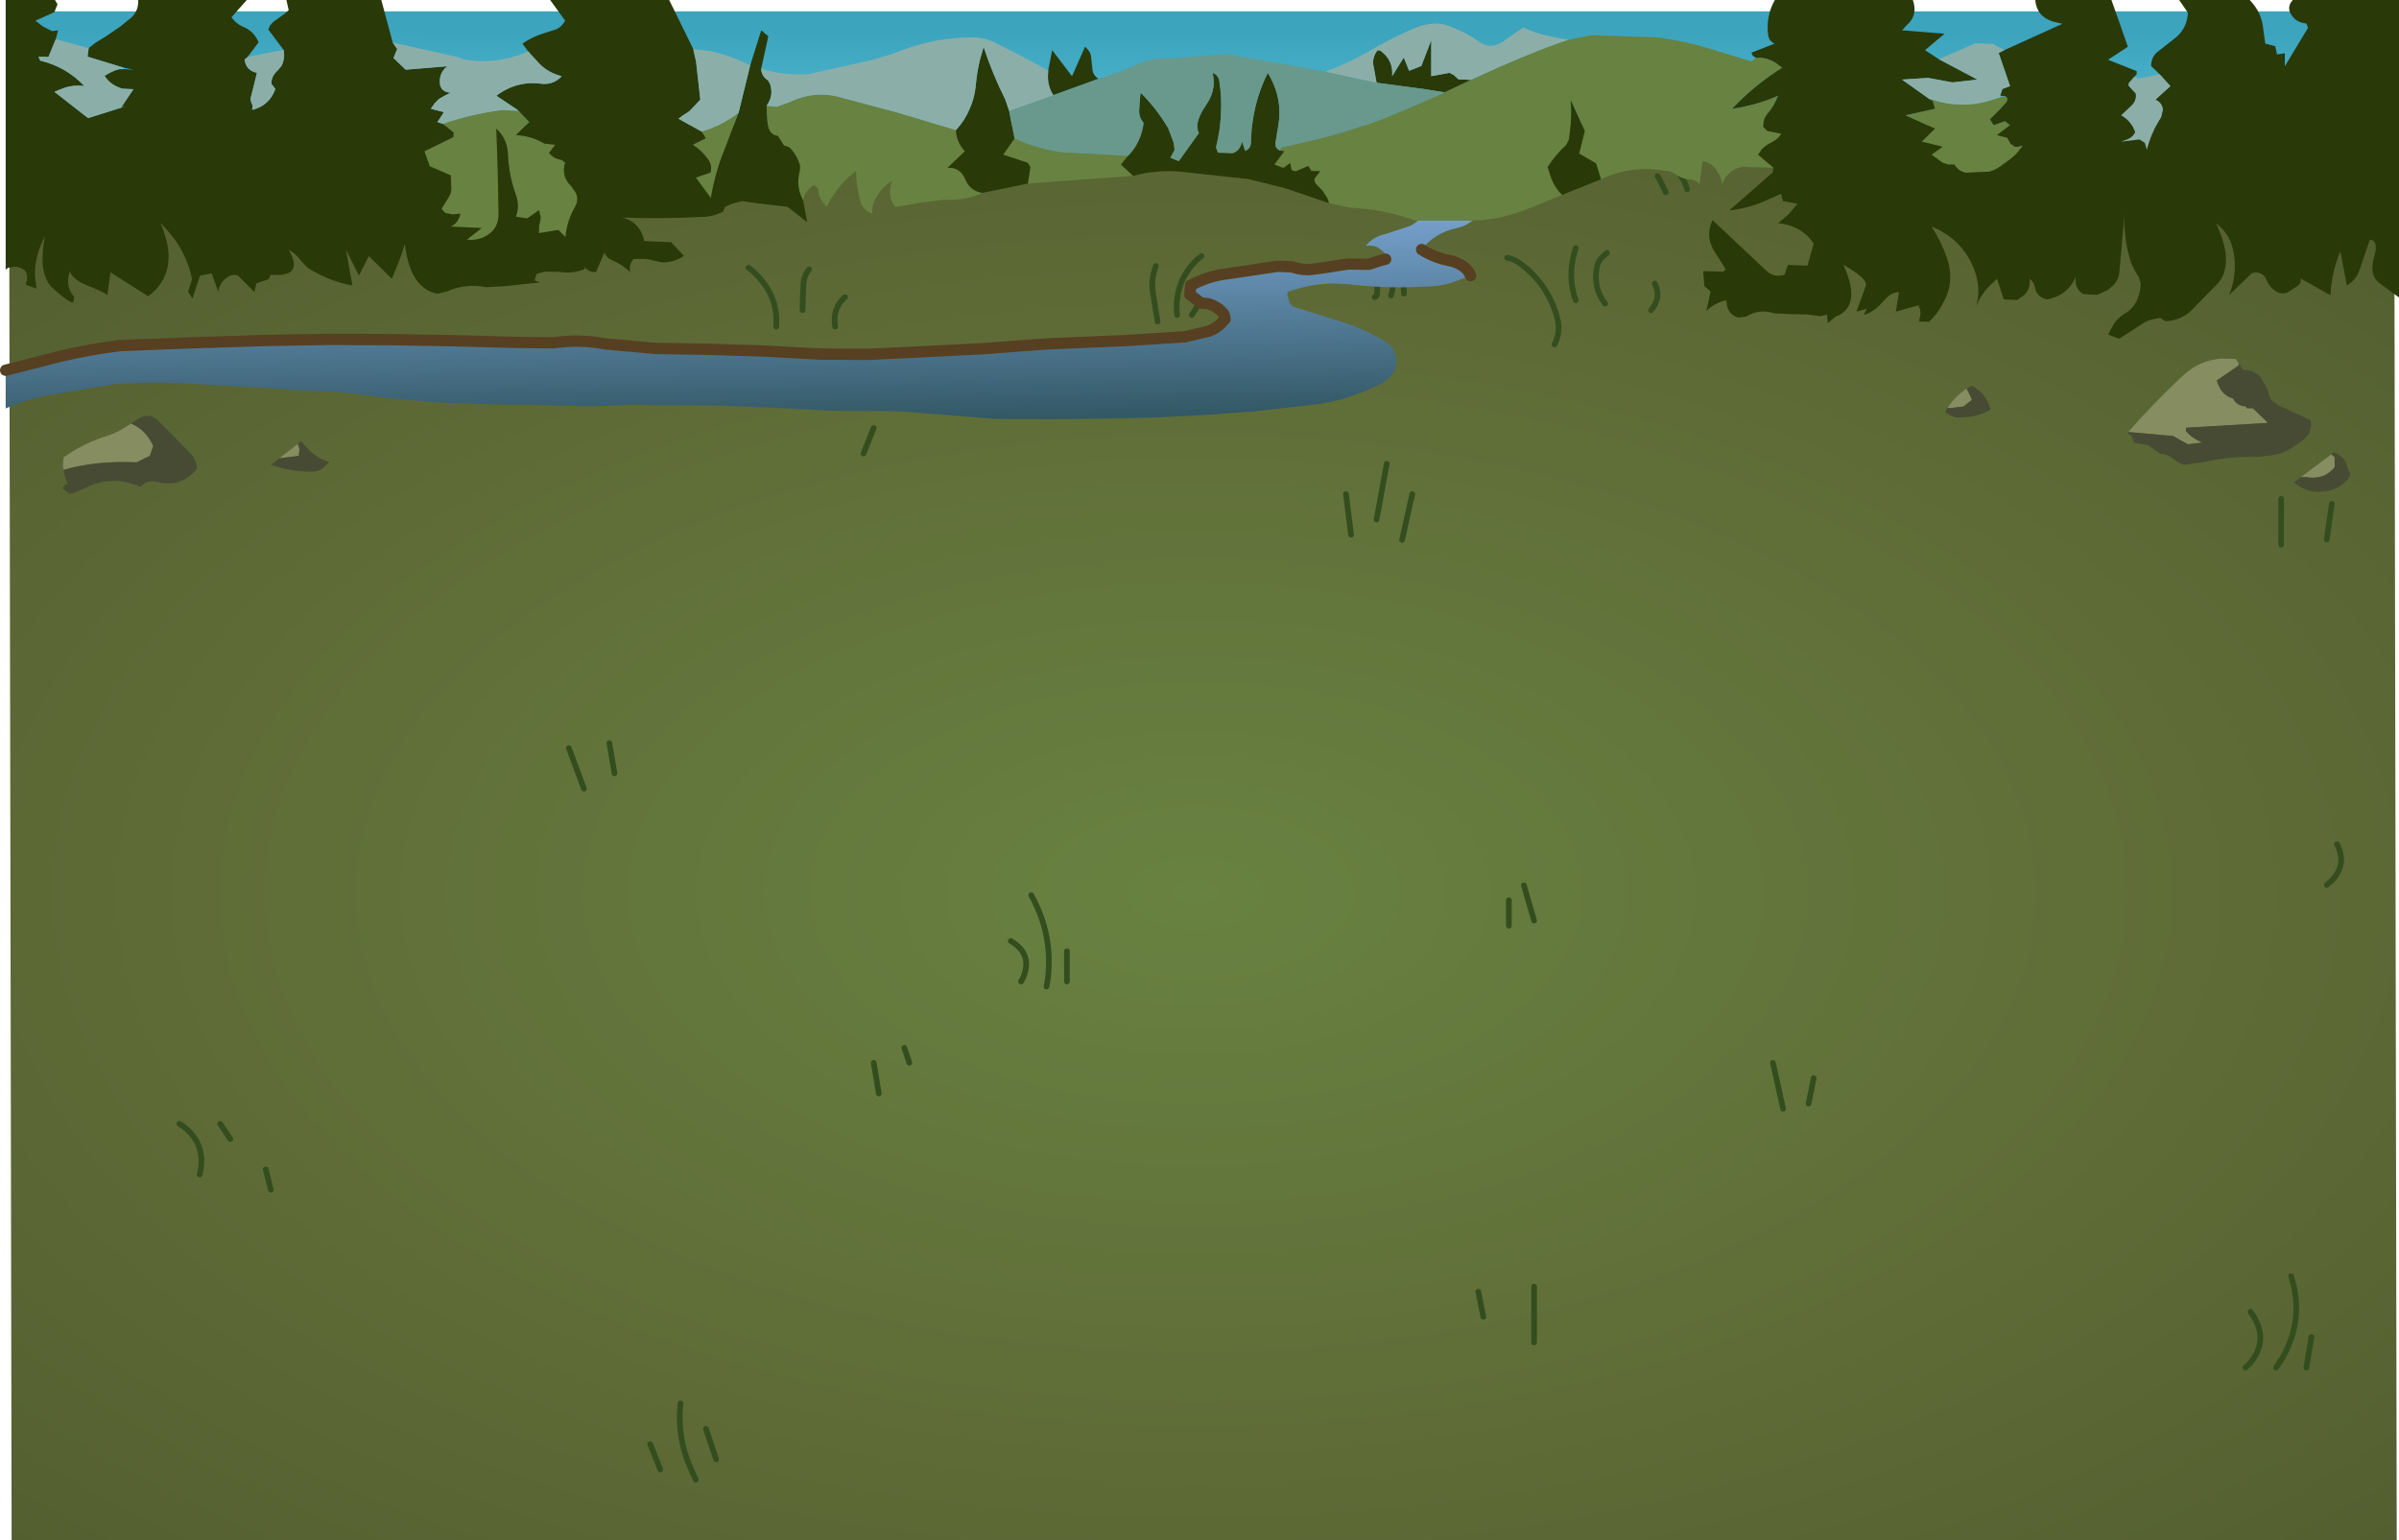 <?xml version="1.0" encoding="UTF-8" standalone="no"?>
<svg xmlns:xlink="http://www.w3.org/1999/xlink" height="271.9px" width="423.4px" xmlns="http://www.w3.org/2000/svg">
  <g transform="matrix(1.0, 0.0, 0.0, 1.0, 16.1, -2.7)">
    <path d="M405.1 46.0 L-14.0 46.0 -14.0 4.7 405.1 4.7 405.1 46.0" fill="url(#gradient0)" fill-rule="evenodd" stroke="none"/>
    <path d="M406.9 274.6 L-14.05 274.6 -14.5 24.85 406.45 24.85 406.9 274.6" fill="url(#gradient1)" fill-rule="evenodd" stroke="none"/>
    <path d="M386.5 90.75 L386.5 98.85 M395.45 91.65 L394.55 97.95 M396.35 151.7 Q398.25 155.4 395.25 158.3 L394.55 158.9 M388.25 227.95 Q390.7 235.55 386.65 242.5 L385.6 244.1 M391.85 238.7 L390.95 244.1 M381.1 234.25 Q384.55 238.95 381.1 243.2 L380.2 244.1 M258.25 63.5 Q259.5 61.15 258.6 58.3 256.9 52.7 252.25 49.25 251.1 48.4 249.9 48.2 M262.0 55.7 Q260.55 51.65 261.75 47.35 L262.0 46.5 M267.2 56.3 Q265.0 53.5 265.75 49.7 265.95 48.95 266.45 48.3 L267.5 47.35 M277.9 36.65 L276.65 34.1 276.45 33.8 M281.65 36.1 Q281.3 34.85 280.55 33.75 M275.3 57.45 Q277.2 55.2 275.95 52.75 M191.65 58.3 Q191.05 52.55 195.15 48.55 L195.95 47.9 M188.2 59.45 L187.55 55.4 187.35 54.25 Q187.05 51.8 187.9 49.65 M194.25 58.3 L195.5 56.35 195.9 55.65 Q196.3 54.9 197.1 54.25 M226.5 55.15 Q227.0 55.05 226.95 54.25 L226.95 53.4 Q227.0 52.5 226.6 51.6 226.15 50.7 225.05 50.25 M231.7 54.55 Q231.65 52.4 230.6 50.45 M229.4 54.85 Q230.2 52.7 228.75 50.85 M221.45 89.9 L222.35 97.1 M233.15 89.9 L231.35 98.0 M228.65 84.55 L226.85 94.4 M172.2 170.6 L172.2 175.95 M162.3 168.8 Q166.2 171.1 164.5 175.2 L164.1 175.95 M165.9 160.7 Q169.75 167.65 168.85 175.35 L168.6 176.85 M250.2 161.6 L250.2 166.1 M252.85 158.95 L254.65 165.2 M304.0 193.0 L303.1 197.5 M120.9 60.35 Q121.25 56.0 118.6 52.55 117.3 50.85 116.0 49.95 M138.1 78.25 L136.3 82.75 M125.55 57.45 Q125.55 55.15 125.7 52.8 125.8 51.3 126.7 50.25 M131.3 60.35 Q130.8 57.4 132.75 55.4 L133.05 55.15 M91.45 133.85 L92.35 139.2 M84.3 134.75 L86.95 141.9 M138.1 190.3 L139.0 195.7 M143.5 187.65 L144.4 190.3 M98.65 257.6 L100.45 262.1 M108.5 254.9 L110.3 260.3 M104.0 250.4 Q103.35 256.55 105.9 262.1 L106.7 263.9 M15.55 201.05 Q20.05 203.9 19.35 208.95 L19.15 210.0 M30.8 209.1 L31.7 212.7 M22.75 201.05 L24.55 203.75 M244.8 230.7 L245.7 235.15 M254.65 229.8 L254.65 239.65 M296.8 190.3 L298.6 198.4" fill="none" stroke="#334d1e" stroke-linecap="round" stroke-linejoin="round" stroke-width="1.0"/>
    <path d="M296.9 32.3 L292.55 32.2 Q290.65 31.9 289.15 33.25 288.25 34.05 287.85 35.2 L287.6 34.25 Q287.1 32.75 285.85 31.7 L285.0 31.3 284.4 31.15 283.85 35.2 Q283.2 34.4 282.15 34.35 280.8 34.3 279.75 33.55 278.75 32.8 277.65 32.85 271.85 31.8 266.45 34.35 L265.6 31.55 262.6 29.8 263.6 25.8 261.1 20.3 Q261.35 23.75 260.8 27.35 L260.35 28.25 Q258.35 30.1 257.05 32.2 L257.65 34.05 Q258.25 35.75 259.6 37.1 L254.1 39.35 Q249.15 41.45 243.85 41.65 L234.1 41.65 233.7 41.65 Q228.05 39.6 222.15 39.35 L218.45 38.55 218.2 37.75 217.3 36.35 216.0 35.0 215.85 34.3 216.9 32.9 215.35 32.9 214.8 32.0 212.6 32.95 211.85 32.75 211.6 31.5 210.4 32.35 208.8 31.75 210.55 29.4 209.85 29.3 210.0 28.8 216.85 27.2 Q222.85 25.7 228.6 23.4 L233.75 21.25 238.85 19.0 243.5 16.8 Q248.4 14.5 253.4 12.45 257.0 10.95 260.75 9.7 L264.8 8.9 276.4 9.3 Q280.65 9.85 284.7 11.0 L293.05 13.55 293.8 12.9 Q295.7 12.75 297.3 13.8 L298.45 14.65 Q293.5 17.75 289.6 21.9 293.85 21.3 297.7 19.6 297.05 21.4 295.8 22.8 295.3 23.4 295.15 24.2 295.05 24.65 295.1 25.1 L295.8 25.8 298.3 26.3 Q297.7 27.25 296.65 27.8 295.65 28.25 294.85 29.05 L294.2 30.0 296.9 32.3 M183.9 33.75 L165.3 35.1 165.75 32.2 165.3 31.45 160.95 30.0 162.95 27.15 Q166.95 29.05 171.35 29.6 L182.95 30.25 181.75 31.75 183.9 33.75 M157.3 36.75 Q154.2 38.2 150.55 37.95 L146.8 38.4 141.9 39.25 Q140.7 37.7 141.05 35.85 L141.15 35.25 141.35 34.6 140.9 34.95 140.85 34.95 Q139.35 36.05 138.45 37.75 137.9 38.7 137.85 39.7 L137.85 40.4 Q136.0 39.8 135.6 37.8 L135.05 34.65 135.0 32.9 Q131.6 35.4 129.8 39.25 L128.95 38.2 128.45 37.2 128.25 35.9 127.5 35.35 126.55 36.15 126.1 36.7 125.8 37.35 125.65 38.1 Q124.3 35.6 125.05 32.85 L125.1 31.95 Q124.65 30.3 123.55 29.05 123.05 28.45 122.3 28.45 L121.2 26.7 Q120.3 26.55 119.95 26.05 119.55 25.55 119.45 24.95 119.2 23.15 119.2 21.35 L120.95 21.55 123.3 20.7 Q127.35 18.75 131.55 19.7 L141.9 22.45 147.15 24.0 152.6 25.7 Q152.75 27.85 154.2 29.4 L151.15 32.3 Q153.4 32.2 154.3 34.4 155.1 36.4 157.3 36.75 M324.7 20.2 Q330.2 22.1 335.7 20.25 L336.95 19.85 337.8 19.65 Q338.35 20.0 338.1 20.55 L337.85 20.9 336.95 21.9 335.1 23.75 335.75 24.8 337.75 24.1 338.65 24.8 336.35 26.55 338.15 27.0 338.75 28.05 339.15 28.35 339.5 28.6 340.0 28.6 340.95 28.35 340.15 29.4 Q339.45 30.25 338.55 30.9 L337.1 31.95 Q336.15 32.7 334.95 33.0 L330.8 33.2 Q329.45 32.85 328.85 31.75 L327.7 31.75 326.7 31.4 324.8 30.0 326.75 28.6 323.05 27.7 325.4 25.4 320.2 23.05 325.4 21.9 325.05 20.6 324.7 20.35 324.7 20.2 M107.75 25.95 L109.25 25.45 Q112.05 24.3 114.25 22.6 L111.85 28.9 Q110.15 33.0 109.4 37.45 L109.2 37.45 106.7 34.05 109.3 33.15 Q109.65 31.9 108.85 30.8 107.75 29.25 106.15 28.25 L108.45 27.1 107.75 25.95 M75.65 22.5 L77.3 24.25 74.95 26.55 Q77.65 26.65 80.0 28.05 L81.9 28.25 80.8 29.7 81.2 30.1 Q81.65 30.55 82.3 30.75 L83.05 30.95 83.65 31.4 Q82.9 33.8 84.7 35.55 L85.45 36.6 Q86.15 37.85 85.4 39.2 83.95 41.7 83.7 44.55 L82.45 43.3 79.0 43.85 79.05 42.6 79.3 41.35 79.3 40.85 79.0 39.8 Q78.0 40.55 76.95 41.25 L74.95 40.95 Q75.65 39.05 74.95 37.1 73.7 33.65 73.55 30.0 73.45 27.2 71.5 25.4 L71.75 32.9 71.9 40.45 Q71.9 43.25 69.5 44.45 68.05 45.2 66.3 45.0 L68.9 42.95 63.45 42.7 64.1 42.3 64.6 41.75 64.95 41.1 65.15 40.4 63.85 40.55 62.55 40.3 62.3 40.1 61.9 39.65 Q61.85 39.45 61.95 39.35 L62.6 38.3 63.2 37.3 63.45 36.75 63.55 36.15 63.45 33.65 59.75 32.05 58.8 29.4 63.9 26.9 63.95 26.1 62.05 24.55 Q67.0 22.85 72.5 22.1 L75.1 22.25 75.65 22.5" fill="#688241" fill-rule="evenodd" stroke="none"/>
    <path d="M365.05 15.8 L363.55 14.35 Q363.55 12.6 364.95 11.65 L368.0 9.25 Q369.9 7.6 370.05 4.95 L368.5 2.7 380.95 2.7 Q383.1 4.9 383.35 7.9 L383.7 10.4 385.45 10.85 385.75 12.15 385.7 12.3 385.8 12.3 387.15 12.1 387.15 14.4 391.25 7.6 390.95 6.85 Q389.25 6.7 388.4 5.45 387.35 4.05 388.55 2.7 L407.3 2.7 407.3 55.2 403.75 52.6 Q402.0 51.1 402.9 48.1 403.8 45.1 402.15 45.0 L400.35 50.3 Q399.8 52.05 398.1 53.1 L397.0 47.3 396.9 47.25 396.85 47.2 396.85 47.25 Q395.4 50.9 395.2 54.8 L389.9 51.85 Q390.25 52.7 389.05 53.4 L388.05 54.05 Q387.15 54.7 386.15 54.4 384.65 53.8 384.0 52.25 383.2 50.4 381.35 50.9 L377.3 54.8 Q378.95 50.8 377.95 46.5 377.3 43.85 375.0 42.1 378.35 49.2 375.35 52.7 L370.4 57.75 Q368.5 59.3 366.1 59.4 L365.15 58.8 363.9 59.05 Q362.65 59.3 361.7 60.05 L357.9 62.5 355.95 61.75 357.05 59.75 Q357.75 58.8 358.75 58.15 360.55 57.15 361.25 55.2 361.75 53.85 361.7 52.6 L361.3 51.5 Q360.3 50.0 359.8 48.4 358.65 44.4 358.85 40.4 L357.95 50.75 Q357.85 51.95 356.95 53.0 L355.9 53.9 354.0 54.75 351.55 54.6 Q350.0 53.65 350.25 51.6 348.75 54.9 345.2 55.55 344.6 55.45 344.15 55.15 343.2 54.5 343.05 53.4 342.9 52.45 342.1 51.9 342.3 53.55 341.25 54.7 L339.95 55.65 337.55 55.55 336.35 51.9 335.1 53.1 Q333.45 54.75 332.6 56.9 333.15 55.3 333.05 53.55 332.9 51.45 332.05 49.6 329.85 44.7 324.8 42.7 326.45 45.2 327.5 48.2 328.8 51.95 327.3 55.25 326.15 57.85 324.35 59.5 L322.6 59.45 322.85 58.05 322.8 57.35 322.5 56.6 318.5 57.7 319.05 54.25 Q317.85 54.3 316.9 55.25 L315.75 56.45 Q314.55 57.75 312.85 58.3 L313.35 57.2 311.55 57.7 313.2 53.15 Q313.6 51.9 309.25 49.45 312.6 56.8 307.85 58.6 L306.5 59.75 306.35 58.25 305.15 58.5 302.8 58.2 299.95 58.15 297.05 58.0 Q294.3 57.15 292.05 58.6 L290.65 58.75 Q288.6 58.1 288.6 55.7 288.1 55.75 287.65 55.95 286.7 56.3 285.85 56.9 285.4 57.2 285.05 57.65 L285.8 54.15 284.7 53.2 284.5 50.55 288.05 50.65 288.45 50.2 286.25 46.7 Q284.9 44.2 286.15 41.55 L295.55 50.4 Q296.95 51.8 298.85 51.2 L299.45 49.45 302.9 49.6 304.0 45.7 303.45 44.95 Q302.6 43.9 301.35 43.2 299.6 42.25 297.7 42.1 L299.55 40.55 301.15 38.65 298.55 38.2 298.25 36.9 296.0 37.9 Q292.7 39.45 289.1 39.85 L296.75 33.15 296.9 32.3 294.2 30.0 294.85 29.05 Q295.65 28.25 296.65 27.8 297.7 27.25 298.3 26.3 L295.8 25.8 295.1 25.1 Q295.05 24.65 295.15 24.2 295.3 23.4 295.8 22.8 297.05 21.4 297.7 19.6 293.85 21.3 289.6 21.9 293.5 17.75 298.45 14.65 L297.3 13.8 Q295.7 12.75 293.8 12.9 L293.25 12.55 293.0 12.0 297.1 10.4 Q296.1 10.0 295.95 8.8 295.55 5.5 297.15 2.7 L321.5 2.7 Q322.45 5.45 320.4 7.15 L319.6 8.05 327.1 8.65 323.65 11.55 326.1 13.15 332.9 16.75 328.5 17.25 324.2 16.45 319.6 16.75 324.45 20.2 324.7 20.35 325.05 20.6 325.4 21.9 320.2 23.05 325.4 25.4 323.05 27.7 326.75 28.6 324.8 30.0 326.7 31.4 327.7 31.75 328.85 31.75 Q329.45 32.85 330.8 33.2 L334.95 33.0 Q336.15 32.7 337.1 31.95 L338.55 30.9 Q339.45 30.25 340.15 29.4 L340.95 28.35 340.0 28.6 339.5 28.6 339.15 28.35 338.75 28.05 338.15 27.0 336.35 26.55 338.65 24.8 337.75 24.1 335.75 24.8 335.1 23.75 336.95 21.9 337.85 20.9 338.1 20.55 Q338.35 20.0 337.8 19.65 L336.9 19.6 337.3 18.4 338.65 17.9 336.65 12.05 337.65 11.55 347.9 6.9 346.2 6.5 Q343.35 5.6 343.1 2.7 L356.55 2.7 359.45 10.95 355.95 13.25 361.0 15.25 361.0 15.8 360.5 16.35 359.6 17.4 359.6 17.85 360.85 19.2 Q361.05 20.45 360.1 21.35 L358.3 23.05 Q360.1 24.05 360.75 26.05 360.3 26.9 359.5 27.25 L358.3 27.7 361.5 27.3 362.45 27.9 362.8 29.1 Q363.6 26.0 365.3 23.4 L365.6 22.15 Q365.6 20.9 364.3 20.3 L366.95 17.9 365.05 15.8 M266.45 34.35 L259.6 37.1 Q258.25 35.75 257.65 34.05 L257.05 32.2 Q258.35 30.1 260.35 28.25 L260.8 27.35 Q261.35 23.75 261.1 20.3 L263.6 25.8 262.6 29.8 265.6 31.55 266.45 34.35 M218.45 38.55 L210.65 35.9 204.2 34.3 192.7 33.05 Q188.3 32.55 183.9 33.75 L181.75 31.75 182.95 30.25 Q185.1 28.1 185.65 25.0 L185.7 24.35 Q184.9 23.45 184.95 22.2 185.0 20.6 185.2 19.05 188.05 21.85 190.05 25.3 L191.0 27.8 191.2 29.15 190.45 30.55 191.95 31.15 195.5 26.2 Q195.05 25.2 195.3 24.2 195.6 23.1 196.2 22.1 L197.15 20.6 Q198.55 18.25 197.9 15.55 198.95 15.95 199.1 17.0 200.0 22.8 198.5 28.7 L198.85 29.65 201.45 29.75 Q202.8 29.3 203.1 27.7 L203.65 29.35 Q204.7 28.95 204.7 27.7 204.8 21.25 207.65 15.55 210.5 20.2 209.4 25.45 L209.0 27.9 Q208.85 28.85 209.85 29.3 L210.55 29.4 208.8 31.75 210.4 32.35 211.6 31.5 211.85 32.75 212.6 32.95 214.8 32.0 215.35 32.9 216.9 32.9 215.85 34.3 216.0 35.0 217.3 36.35 218.2 37.75 218.45 38.55 M165.3 35.1 L157.3 36.75 Q155.1 36.4 154.3 34.4 153.4 32.2 151.15 32.3 L154.2 29.4 Q152.75 27.85 152.6 25.7 154.15 24.0 155.0 22.0 155.9 20.0 156.1 17.9 156.3 15.55 156.85 13.25 L157.5 11.0 Q159.1 15.85 161.3 20.2 L162.0 22.25 162.95 27.15 160.95 30.0 165.3 31.45 165.75 32.2 165.3 35.1 M125.65 38.1 L126.35 41.9 122.9 39.2 117.7 38.6 114.9 38.2 Q113.85 38.4 112.85 38.75 L111.85 39.25 111.5 40.05 Q109.65 41.05 107.4 41.0 100.6 41.35 93.7 41.1 96.5 41.75 97.4 44.5 L97.6 45.25 102.35 45.45 104.6 47.85 Q102.8 49.1 100.65 49.0 L97.9 48.4 95.75 48.4 Q94.8 49.4 95.15 50.75 93.7 49.35 91.85 48.6 90.95 48.2 90.55 47.3 L89.1 50.7 Q88.05 50.8 87.25 50.05 L86.95 49.7 87.1 50.1 87.1 50.2 Q84.95 51.05 82.7 50.7 L80.0 50.65 78.6 51.05 78.25 52.2 79.25 52.55 73.05 53.2 69.7 53.4 Q66.1 52.65 62.8 54.15 L61.1 54.55 Q56.25 53.6 55.35 45.75 54.6 48.35 53.05 51.9 L49.0 47.9 47.25 51.35 44.95 46.75 46.1 53.1 Q41.85 52.3 38.25 50.0 L37.0 48.7 Q36.05 47.4 34.85 46.8 37.7 51.7 31.7 51.2 L31.3 52.0 29.15 52.7 28.8 54.25 25.85 51.3 25.15 51.2 Q24.45 51.3 23.85 51.75 22.55 52.75 22.45 54.25 L21.25 50.95 19.2 51.35 17.85 55.4 17.1 54.15 17.8 51.95 Q16.75 46.95 13.25 43.15 L12.2 42.05 Q15.95 50.55 10.05 55.0 L3.4 50.75 2.85 54.8 Q2.3 54.25 -0.8 53.05 -3.3 52.0 -3.75 50.6 -4.35 52.1 -3.9 53.55 -3.65 54.4 -3.0 55.1 L-3.2 56.1 Q-4.0 56.1 -6.75 53.6 -9.5 51.1 -8.15 44.4 -9.95 47.65 -9.95 51.3 L-9.65 53.65 -11.55 52.95 Q-10.6 50.15 -13.35 49.75 L-14.65 49.95 -15.1 50.3 -15.1 2.7 -6.4 2.7 -5.95 3.45 -6.5 4.85 -9.85 6.35 -8.55 7.35 -6.9 8.2 -5.85 8.05 -6.25 9.6 -7.55 12.75 -9.3 12.7 -9.0 13.4 Q-4.4 14.5 -1.2 17.9 -3.3 17.6 -5.25 18.4 L-6.5 18.9 -0.55 23.55 6.1 21.45 5.3 21.65 7.45 18.45 5.45 18.35 Q3.75 17.8 2.8 16.7 L2.35 16.1 Q3.0 15.65 3.7 15.35 4.3 15.05 5.0 14.9 L5.7 14.9 7.45 15.0 5.75 14.65 -0.65 12.7 -0.45 11.2 0.75 10.25 2.7 9.05 5.25 7.3 6.45 6.3 Q8.4 5.0 8.3 2.7 L27.45 2.7 24.75 5.75 Q25.55 6.9 26.85 7.45 28.65 8.15 29.55 10.15 L27.6 12.75 27.05 13.25 Q27.4 15.2 29.25 15.55 L28.25 19.6 Q27.95 20.4 28.5 21.35 L28.4 22.1 Q31.45 21.35 32.5 18.4 L31.8 17.5 Q31.75 16.15 32.95 15.1 L33.6 14.3 Q34.25 12.95 33.95 11.5 L31.25 7.9 31.6 7.15 32.15 6.55 34.3 5.0 34.85 4.5 34.45 2.7 51.2 2.7 53.2 10.2 54.0 11.35 53.35 12.95 55.5 15.0 62.85 14.4 Q61.2 15.65 61.6 17.85 L61.85 18.35 Q62.45 19.05 63.45 19.05 62.4 19.55 61.4 20.15 L60.6 20.95 59.95 21.9 62.25 22.5 61.1 24.25 62.05 24.55 63.95 26.1 63.9 26.9 58.8 29.4 59.75 32.05 63.45 33.65 63.55 36.15 63.45 36.75 63.2 37.3 62.6 38.3 61.95 39.35 Q61.85 39.45 61.9 39.65 L62.3 40.1 62.55 40.3 63.85 40.55 65.15 40.4 64.95 41.1 64.6 41.75 64.1 42.3 63.45 42.7 68.9 42.95 66.3 45.0 Q68.05 45.2 69.5 44.45 71.9 43.25 71.9 40.45 L71.75 32.9 71.5 25.4 Q73.45 27.2 73.55 30.0 73.7 33.65 74.95 37.1 75.65 39.05 74.95 40.95 L76.95 41.25 Q78.0 40.55 79.0 39.8 L79.3 40.85 79.3 41.35 79.05 42.6 79.0 43.85 82.45 43.3 83.7 44.55 Q83.95 41.7 85.4 39.2 86.15 37.85 85.45 36.6 L84.7 35.55 Q82.9 33.8 83.65 31.4 L83.05 30.95 82.3 30.75 Q81.65 30.55 81.2 30.1 L80.8 29.7 81.9 28.25 80.0 28.05 Q77.65 26.65 74.95 26.55 L77.3 24.25 75.65 22.5 75.25 22.1 71.5 19.6 Q75.15 16.85 79.6 17.5 81.65 17.65 83.05 16.15 80.75 15.6 79.1 13.95 L77.1 11.75 76.1 10.4 Q77.9 9.15 80.1 8.5 L82.15 7.85 Q83.05 7.4 83.65 6.35 L81.0 2.7 102.0 2.7 106.25 11.35 106.75 13.6 107.5 20.3 105.6 22.3 105.1 22.65 104.45 23.05 103.65 23.65 107.75 25.95 108.45 27.1 106.15 28.25 Q107.75 29.25 108.85 30.8 109.65 31.9 109.3 33.15 L106.7 34.05 109.2 37.45 109.35 37.75 109.4 37.45 Q110.15 33.0 111.85 28.9 L114.25 22.6 116.3 14.25 118.25 8.05 119.5 9.1 118.25 14.8 Q118.25 16.1 119.45 16.9 L119.8 17.5 Q120.5 19.6 119.2 21.35 119.2 23.15 119.45 24.95 119.55 25.55 119.95 26.05 120.3 26.55 121.2 26.7 L122.3 28.45 Q123.05 28.45 123.55 29.05 124.65 30.3 125.1 31.95 L125.05 32.85 Q124.3 35.6 125.65 38.1 M168.9 15.15 L169.6 11.55 173.1 16.15 175.4 10.95 175.95 11.5 176.3 12.05 176.45 12.6 176.7 14.9 Q176.8 16.05 177.8 16.6 L169.8 19.5 Q168.8 17.95 168.85 16.1 L168.9 15.15 M243.5 16.8 L238.85 19.0 235.1 18.4 226.85 17.3 226.35 14.55 Q225.95 13.0 227.0 11.6 L227.45 11.6 Q229.85 13.25 229.6 16.15 L231.65 12.85 232.6 15.2 234.75 14.35 236.5 9.8 236.5 16.15 239.75 15.55 240.55 16.0 241.3 16.7 243.5 16.8" fill="#293908" fill-rule="evenodd" stroke="none"/>
    <path d="M177.8 16.6 Q181.1 15.65 184.25 14.2 187.5 12.7 191.25 13.0 L194.5 12.7 200.25 12.25 211.5 14.2 217.0 15.2 218.0 15.35 218.1 15.4 226.85 17.3 235.1 18.4 238.85 19.0 233.75 21.25 228.6 23.4 Q222.85 25.7 216.85 27.2 L210.0 28.8 209.85 29.3 Q208.85 28.85 209.0 27.9 L209.4 25.45 Q210.5 20.2 207.65 15.55 204.8 21.25 204.7 27.7 204.7 28.95 203.65 29.35 L203.1 27.7 Q202.8 29.3 201.45 29.75 L198.85 29.65 198.5 28.7 Q200.0 22.8 199.1 17.0 198.95 15.95 197.9 15.55 198.55 18.25 197.15 20.6 L196.2 22.1 Q195.6 23.1 195.3 24.2 195.05 25.2 195.5 26.2 L191.95 31.15 190.45 30.55 191.2 29.15 191.0 27.8 190.05 25.3 Q188.05 21.85 185.2 19.05 185.0 20.6 184.95 22.2 184.9 23.45 185.7 24.35 L185.65 25.0 Q185.1 28.1 182.95 30.25 L171.35 29.6 Q166.95 29.05 162.95 27.15 L162.0 22.25 169.8 19.5 177.8 16.6" fill="#68998c" fill-rule="evenodd" stroke="none"/>
    <path d="M-6.25 9.6 L-0.45 11.2 -0.65 12.7 5.75 14.65 5.7 14.9 5.0 14.9 Q4.3 15.05 3.7 15.35 3.0 15.65 2.35 16.1 L2.8 16.7 Q3.75 17.8 5.45 18.35 L7.45 18.45 5.3 21.65 6.1 21.45 -0.55 23.55 -6.5 18.9 -5.25 18.4 Q-3.3 17.6 -1.2 17.9 -4.4 14.5 -9.0 13.4 L-9.3 12.7 -7.55 12.75 -6.25 9.6 M27.6 12.75 L33.95 11.5 Q34.25 12.95 33.6 14.3 L32.95 15.1 Q31.75 16.15 31.8 17.5 L32.5 18.4 Q31.45 21.35 28.4 22.1 L28.5 21.35 Q27.95 20.4 28.25 19.6 L29.25 15.55 Q27.4 15.2 27.05 13.25 L27.6 12.75 M53.2 10.2 L64.6 12.75 65.8 13.2 Q71.7 14.2 77.1 11.75 L79.1 13.95 Q80.75 15.6 83.05 16.15 81.65 17.65 79.6 17.5 75.15 16.85 71.5 19.6 L75.25 22.1 75.1 22.25 72.5 22.1 Q67.0 22.85 62.05 24.55 L61.1 24.25 62.25 22.5 59.95 21.9 60.6 20.95 61.4 20.15 Q62.4 19.55 63.45 19.05 62.45 19.05 61.85 18.35 L61.6 17.85 Q61.2 15.65 62.85 14.4 L55.5 15.0 53.35 12.95 54.0 11.35 53.2 10.2 M106.25 11.35 L108.8 11.65 Q112.6 12.35 116.3 14.25 L114.25 22.6 Q112.05 24.3 109.25 25.45 L107.75 25.95 103.65 23.65 104.45 23.05 105.1 22.65 105.6 22.3 107.5 20.3 106.75 13.6 106.25 11.35 M118.25 14.8 Q122.45 16.15 126.75 15.75 L137.35 13.4 Q140.6 12.55 143.7 11.35 149.35 9.3 155.5 9.3 157.65 9.3 159.55 10.25 164.3 12.6 168.9 15.15 L168.85 16.1 Q168.8 17.95 169.8 19.5 L162.0 22.25 161.3 20.2 Q159.1 15.85 157.5 11.0 L156.85 13.25 Q156.3 15.55 156.1 17.9 155.9 20.0 155.0 22.0 154.15 24.0 152.6 25.7 L147.15 24.0 141.9 22.45 131.55 19.7 Q127.35 18.75 123.3 20.7 L120.95 21.55 119.2 21.35 Q120.5 19.6 119.8 17.5 L119.45 16.9 Q118.25 16.1 118.25 14.8 M218.1 15.4 L218.0 15.25 Q221.65 13.95 225.0 12.05 229.1 9.6 233.45 7.7 235.35 6.9 237.35 6.85 238.75 6.85 240.15 7.5 242.8 8.5 245.0 10.1 246.9 11.5 249.1 10.1 L250.4 9.15 252.75 7.55 Q254.85 8.55 256.85 8.95 L258.8 9.4 260.75 9.7 Q257.0 10.95 253.4 12.45 248.4 14.5 243.5 16.8 L241.3 16.7 240.55 16.0 239.75 15.55 236.5 16.15 236.5 9.8 234.75 14.35 232.6 15.2 231.65 12.85 229.6 16.15 Q229.85 13.25 227.45 11.6 L227.0 11.6 Q225.95 13.0 226.35 14.55 L226.85 17.3 218.1 15.4 M326.1 13.15 L332.5 10.35 335.65 10.45 337.65 11.55 336.65 12.05 338.65 17.9 337.3 18.4 336.9 19.6 336.95 19.85 335.7 20.25 Q330.2 22.1 324.7 20.2 L324.45 20.2 319.6 16.75 324.2 16.45 328.5 17.25 332.9 16.75 326.1 13.15 M360.5 16.35 L361.55 16.55 365.05 15.8 366.95 17.9 364.3 20.3 Q365.6 20.9 365.6 22.15 L365.3 23.4 Q363.6 26.0 362.8 29.1 L362.45 27.9 361.5 27.3 358.3 27.7 359.5 27.25 Q360.3 26.9 360.75 26.05 360.1 24.05 358.3 23.05 L360.1 21.35 Q361.05 20.45 360.85 19.2 L359.6 17.85 359.6 17.4 360.5 16.35" fill="#8bafa8" fill-rule="evenodd" stroke="none"/>
    <path d="M359.4 79.15 L359.35 79.1 359.5 78.95 359.4 79.15 M378.95 66.75 L379.2 67.1 378.95 67.25 378.95 66.95 378.95 66.75" fill="#555b3f" fill-rule="evenodd" stroke="none"/>
    <path d="M331.0 71.3 L331.85 73.05 331.9 73.3 330.45 74.45 327.85 74.75 327.65 74.65 Q329.0 72.6 331.0 71.3 M359.5 78.95 Q364.0 73.85 369.05 69.1 372.0 66.3 375.9 66.0 L378.5 66.05 378.95 66.75 378.95 66.95 378.95 67.25 375.15 69.85 Q375.85 72.45 378.05 73.05 378.6 74.35 380.35 74.45 L380.35 74.75 381.5 74.75 384.0 77.15 384.1 77.35 369.7 78.2 369.7 78.8 Q370.8 80.05 372.35 80.7 L372.6 80.8 370.25 81.1 370.0 81.1 367.4 79.65 359.5 78.95 M395.35 82.9 L395.95 83.4 395.95 85.15 Q394.1 87.5 390.75 86.9 L389.95 86.95 395.35 82.9 M7.0 77.45 Q9.55 78.45 10.95 81.4 L10.35 83.15 8.05 84.3 7.75 84.3 Q0.7 84.0 -4.9 85.65 -5.05 84.55 -4.85 83.4 -1.3 80.9 2.9 79.6 4.6 79.05 6.1 78.05 L7.0 77.45 M33.2 83.6 L36.45 81.05 Q36.9 81.85 36.65 82.85 L36.65 83.15 33.2 83.6" fill="#858d61" fill-rule="evenodd" stroke="none"/>
    <path d="M331.0 71.3 L331.9 70.75 Q334.0 71.9 334.9 74.0 L335.2 75.0 Q333.05 76.25 330.6 76.35 328.7 76.7 327.2 75.4 L327.65 74.65 327.85 74.75 330.45 74.45 331.9 73.3 331.85 73.05 331.0 71.3 M379.2 67.1 L379.75 68.0 Q381.7 67.9 382.9 69.3 L384.0 71.2 384.6 73.05 384.75 73.35 386.25 74.35 391.7 76.85 Q391.95 78.35 391.25 79.5 L390.2 80.55 388.45 81.7 Q386.75 82.8 384.9 83.05 L382.45 83.35 Q377.65 83.2 373.2 84.2 L369.35 84.75 Q368.1 84.3 367.25 83.55 366.35 82.85 365.2 82.8 L362.95 81.25 360.55 80.85 360.05 79.55 359.4 79.15 359.5 78.95 367.4 79.65 370.0 81.1 370.25 81.1 372.6 80.8 372.35 80.7 Q370.8 80.05 369.7 78.8 L369.7 78.2 384.1 77.35 384.0 77.15 381.5 74.75 380.35 74.75 380.35 74.45 Q378.6 74.35 378.05 73.05 375.85 72.45 375.15 69.85 L378.95 67.25 379.2 67.1 M395.35 82.9 L395.8 82.5 Q397.65 83.3 398.05 84.65 398.4 85.95 398.7 86.25 398.75 86.9 397.85 87.75 396.45 89.05 394.7 89.35 391.3 90.05 388.75 87.85 L389.95 86.95 390.75 86.9 Q394.1 87.5 395.95 85.15 L395.95 83.4 395.35 82.9 M-4.9 85.65 Q0.7 84.0 7.75 84.3 L8.05 84.3 10.35 83.15 10.95 81.4 Q9.55 78.45 7.0 77.45 L8.2 76.7 Q10.3 75.3 12.0 77.15 L14.05 79.2 17.6 82.8 Q18.6 83.9 18.65 85.45 15.9 88.85 11.55 87.75 9.7 87.4 8.7 88.65 3.85 86.45 -1.0 88.8 -2.5 89.55 -3.85 89.9 L-5.1 88.85 -4.55 88.2 -4.1 88.25 -4.55 87.1 -4.9 85.65 M33.2 83.6 L36.65 83.15 36.65 82.85 Q36.9 81.85 36.45 81.05 L37.05 80.55 38.1 81.75 Q39.75 83.6 42.05 84.25 L40.75 85.45 Q39.95 85.95 39.05 85.95 35.25 86.0 31.7 84.75 L33.2 83.6" fill="#474b34" fill-rule="evenodd" stroke="none"/>
    <path d="M243.85 41.65 L242.95 42.2 Q242.05 42.75 241.05 42.95 237.15 43.75 234.8 46.75 237.0 48.15 239.5 48.65 240.6 48.85 241.55 49.35 242.9 50.05 243.45 51.35 L241.7 52.0 Q238.95 53.2 236.15 53.25 229.25 53.7 222.55 52.95 216.7 52.2 211.1 54.25 L211.15 54.95 211.45 56.05 211.75 56.5 212.0 56.8 220.35 59.4 Q224.95 60.8 228.8 63.25 L229.7 64.15 Q231.25 66.95 229.15 69.35 L228.05 70.2 Q222.7 73.05 216.85 74.0 L205.35 75.3 197.3 75.9 187.9 76.4 178.5 76.6 169.1 76.7 159.65 76.65 151.05 75.95 142.5 75.3 130.55 75.2 121.0 74.7 111.4 74.3 Q105.75 74.2 100.1 74.25 L95.3 74.1 Q89.6 74.55 83.8 74.3 L77.0 74.15 71.1 74.1 60.5 73.7 51.3 72.85 44.95 72.0 34.55 71.45 27.65 71.0 16.25 70.35 Q10.25 70.1 4.4 70.45 L-6.95 72.35 Q-11.15 73.05 -15.1 74.8 L-15.1 68.05 -5.7 65.65 Q-0.3 64.35 5.1 63.7 L11.5 63.45 17.85 63.2 24.25 63.0 30.55 62.8 41.85 62.6 53.1 62.65 64.35 62.85 75.55 63.15 81.65 63.2 Q86.3 62.55 90.7 63.4 L99.6 64.2 108.5 64.35 118.6 64.65 128.65 65.2 137.05 65.25 145.45 64.85 157.35 64.25 168.65 63.4 175.7 63.1 182.8 62.8 193.0 62.15 197.25 61.15 Q198.35 60.75 199.25 59.95 L200.1 59.05 200.05 58.55 199.85 58.05 199.1 57.3 198.15 56.7 197.15 56.3 195.9 56.2 193.9 54.7 194.05 53.05 Q196.65 51.7 199.3 51.2 L209.4 49.7 211.85 49.8 212.95 50.1 213.95 50.25 215.0 50.3 217.6 49.95 221.8 49.3 225.5 49.35 227.45 48.7 228.45 48.45 228.45 48.0 228.35 47.55 228.15 47.2 227.8 46.95 227.2 46.45 226.5 46.15 225.75 46.05 224.95 46.1 Q226.2 44.5 228.3 44.05 L230.75 43.25 232.95 42.5 233.85 41.9 233.95 41.85 234.1 41.65 243.85 41.65" fill="url(#gradient2)" fill-rule="evenodd" stroke="none"/>
    <path d="M234.8 46.75 Q237.0 48.15 239.5 48.65 240.6 48.85 241.55 49.35 242.9 50.05 243.45 51.35 M-15.1 68.05 L-5.7 65.65 Q-0.3 64.35 5.1 63.7 L11.5 63.45 17.85 63.2 24.25 63.0 30.55 62.8 41.85 62.6 53.1 62.65 64.35 62.85 75.55 63.15 81.65 63.2 Q86.3 62.55 90.7 63.4 L99.6 64.2 108.5 64.35 118.6 64.65 128.65 65.2 137.05 65.25 145.45 64.85 157.35 64.25 168.65 63.4 175.7 63.1 182.8 62.8 193.0 62.15 197.25 61.15 Q198.35 60.75 199.25 59.95 L200.1 59.05 200.05 58.55 199.85 58.05 199.1 57.3 198.15 56.7 197.15 56.3 195.9 56.2 193.9 54.7 194.05 53.05 Q196.65 51.7 199.3 51.2 L209.4 49.7 211.85 49.8 212.95 50.1 213.95 50.25 215.0 50.3 217.6 49.95 221.8 49.3 225.5 49.35 227.45 48.7 228.45 48.45" fill="none" stroke="#564021" stroke-linecap="round" stroke-linejoin="round" stroke-width="2.0"/>
  </g>
  <defs>
    <linearGradient gradientTransform="matrix(0.0, 0.023, -0.177, -3.0E-4, 196.35, 27.15)" gradientUnits="userSpaceOnUse" id="gradient0" spreadMethod="pad" x1="-819.2" x2="819.2">
      <stop offset="0.0" stop-color="#3ca4bd"/>
      <stop offset="1.0" stop-color="#6ccfe8"/>
    </linearGradient>
    <radialGradient cx="0" cy="0" gradientTransform="matrix(0.443, 0.0, 0.0, 0.242, 194.95, 160.3)" gradientUnits="userSpaceOnUse" id="gradient1" r="819.2" spreadMethod="pad">
      <stop offset="0.0" stop-color="#688241"/>
      <stop offset="0.486" stop-color="#5f6c37"/>
      <stop offset="1.0" stop-color="#4d582c"/>
    </radialGradient>
    <linearGradient gradientTransform="matrix(4.0E-4, 0.022, -0.021, 4.0E-4, 114.4, 59.15)" gradientUnits="userSpaceOnUse" id="gradient2" spreadMethod="pad" x1="-819.2" x2="819.2">
      <stop offset="0.0" stop-color="#7aa5d3"/>
      <stop offset="1.0" stop-color="#335966"/>
    </linearGradient>
  </defs>
</svg>
